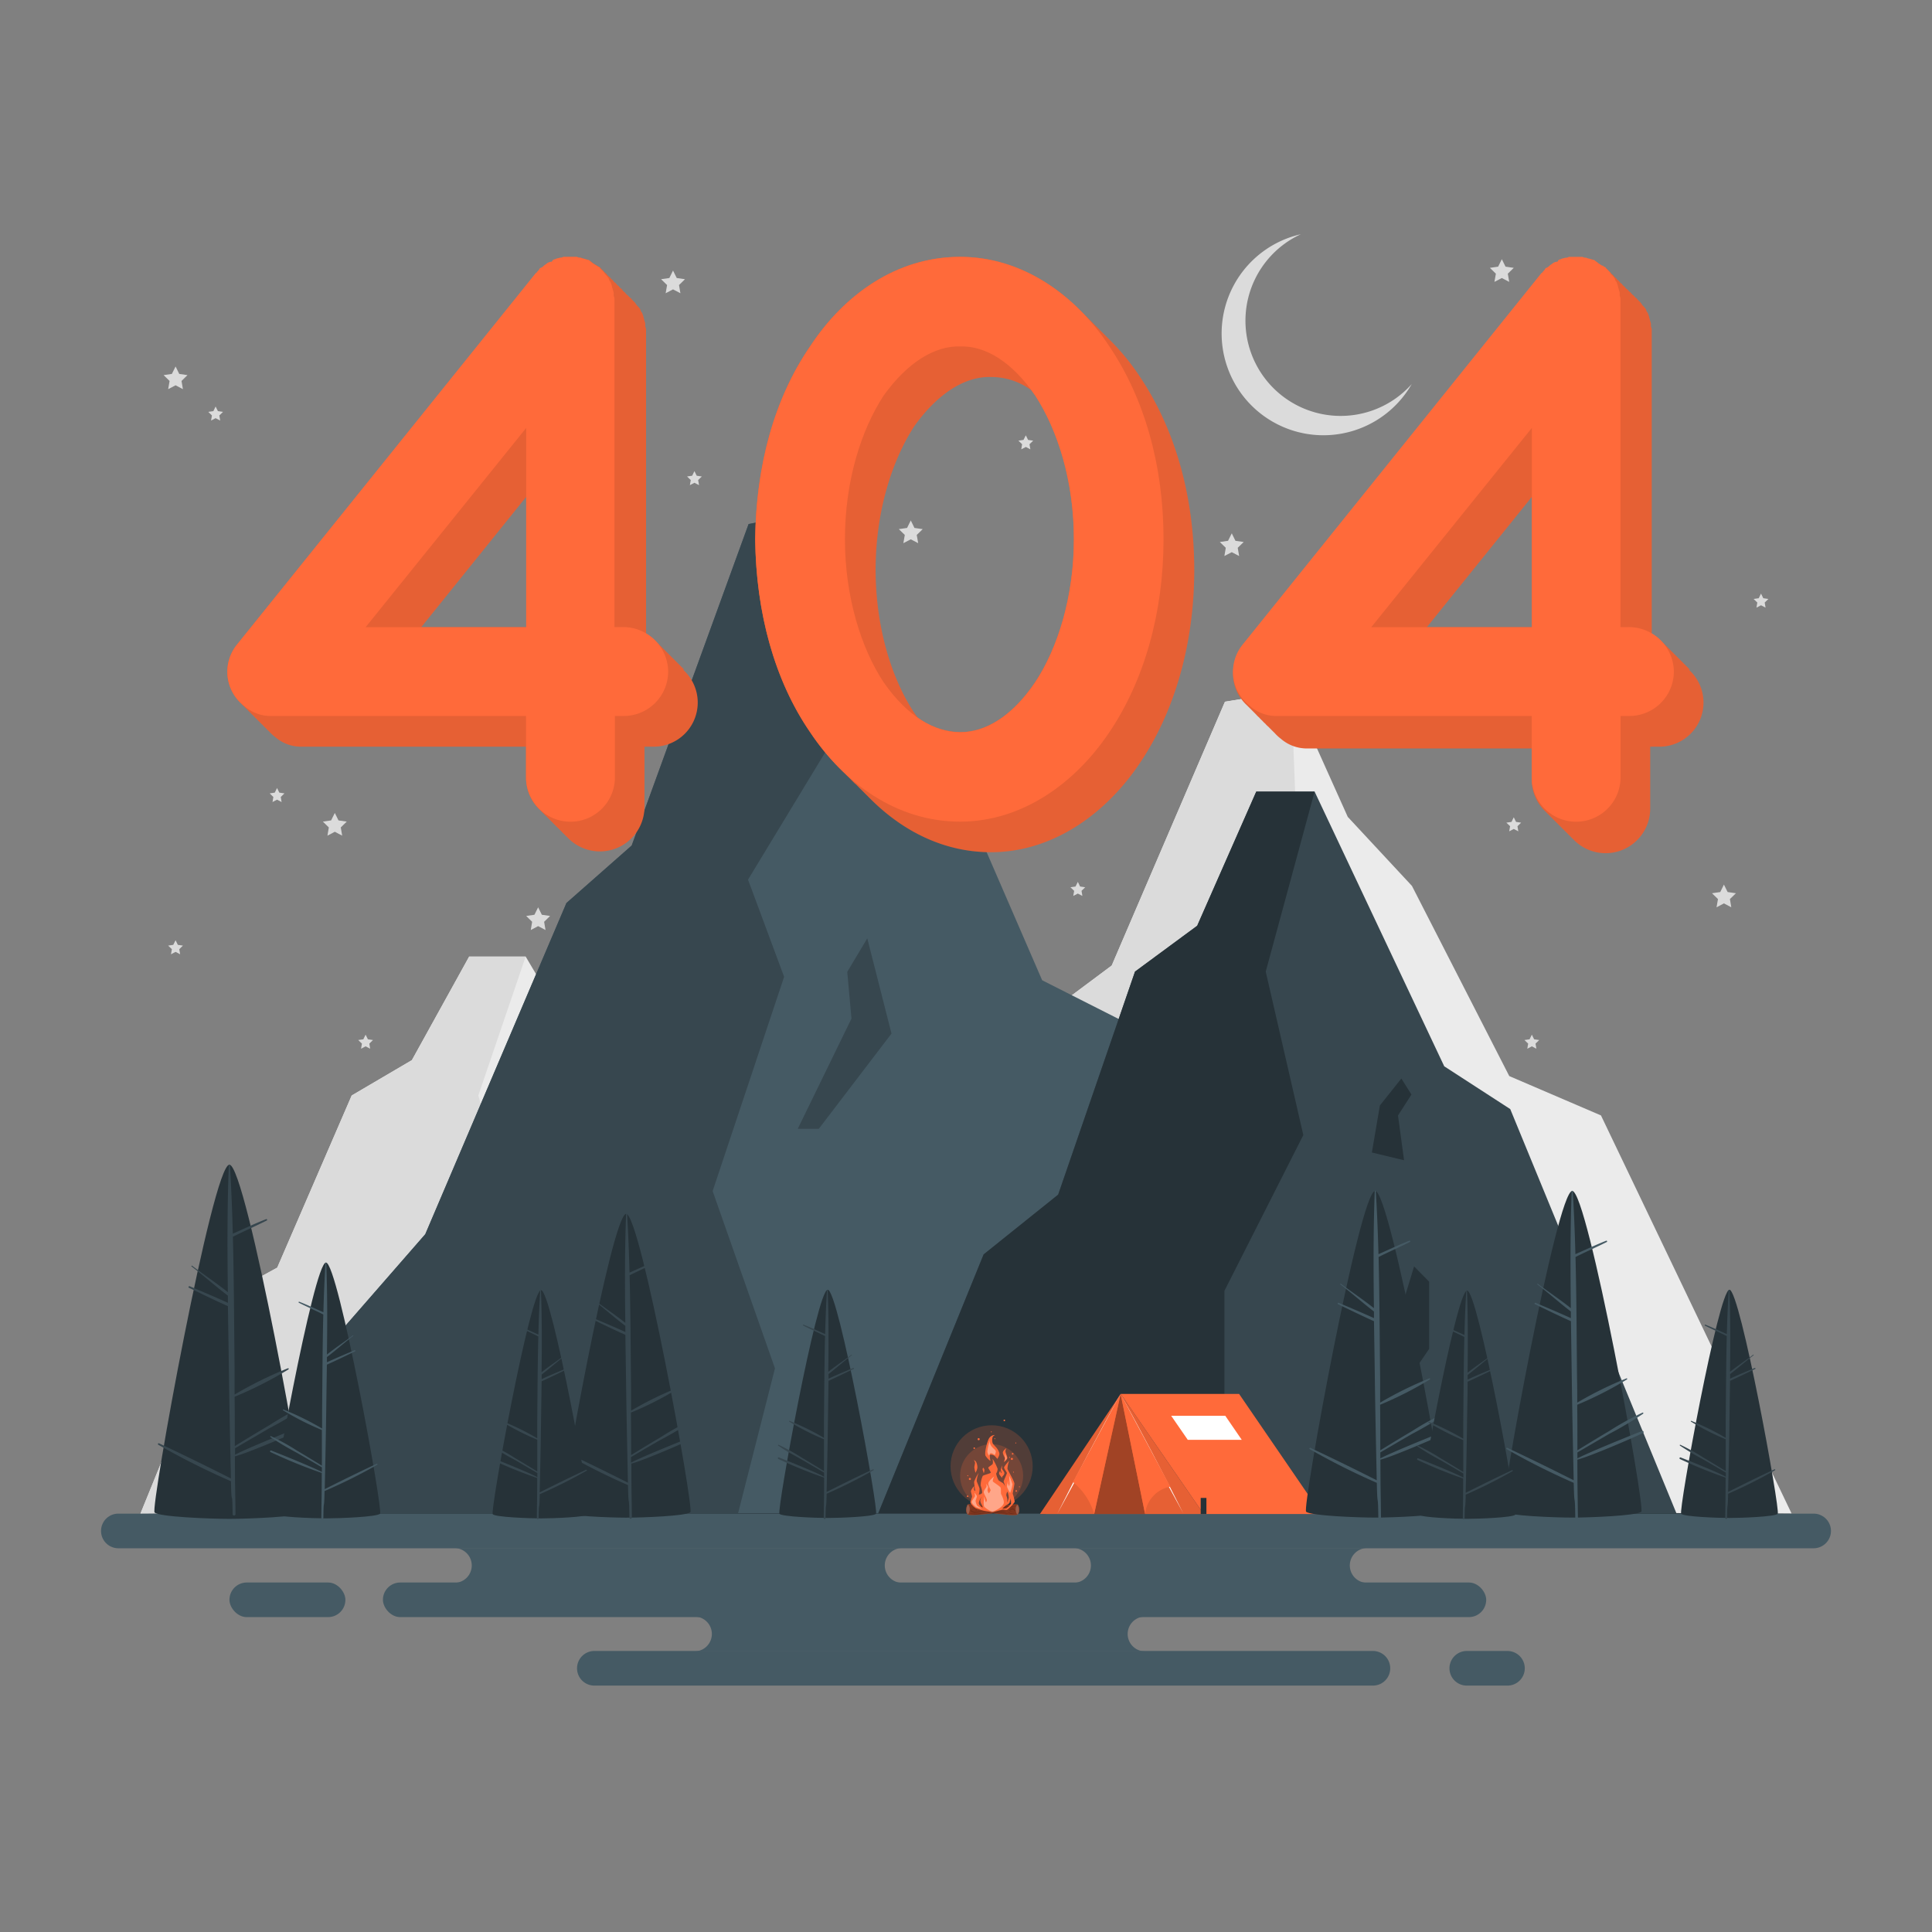 <svg xmlns="http://www.w3.org/2000/svg" viewBox="0 0 500 500">
    <rect x="0" y="0" width="500" height="500" fill="#808080" stroke="none"/>
    <g id="freepik--background-complete--inject-18">
        <polygon
            points="215.07 391.74 36.34 391.74 59.51 334.77 71.75 328.06 91.02 283.51 106.6 274.36 121.42 247.56 136.04 247.56 168.54 302.43 185.08 310.97 215.07 391.74"
            style="fill:#ebebeb"></polygon>
        <polygon
            points="36.34 391.74 113.43 391.74 113.43 347.28 133.21 316.16 123.79 283.51 136.04 247.56 121.42 247.56 106.6 274.36 91.02 283.51 71.75 328.06 59.51 334.77 36.34 391.74"
            style="fill:#dbdbdb"></polygon>
        <polygon
            points="136.04 391.74 143.51 368.33 155.59 356.43 160.99 342.4 164.75 345.45 164.75 358.87 155.59 369.55 155.59 391.82 136.04 391.74"
            style="fill:#dbdbdb"></polygon>
        <polygon points="150.4 319.65 152.4 310.26 157.79 304.87 160.31 308.07 156.95 312.26 158.46 321.19 150.4 319.65"
            style="fill:#dbdbdb"></polygon>
        <polygon
            points="202.21 391.69 463.66 391.69 414.33 288.67 390.6 278.49 365.41 229.27 348.8 211.41 334.16 178.82 317.02 181.6 287.71 249.88 271.34 262.09 244.76 332.42 218.58 357.85 202.21 391.69"
            style="fill:#ebebeb"></polygon>
        <polygon
            points="334.16 178.82 336.17 230.16 316.87 257.13 325.92 277.76 308 323.26 323.62 360.9 314.37 391.69 202.21 391.69 218.58 357.85 244.76 332.42 271.34 262.09 287.71 249.88 317.02 181.6 334.16 178.82"
            style="fill:#dbdbdb"></polygon>
        <polygon
            points="329.34 310.03 342.8 286.63 341.74 276.71 346.76 269.59 352.83 289.81 334.62 310.03 329.34 310.03"
            style="fill:#dbdbdb"></polygon>
        <polygon
            points="318.78 138.02 319.73 139.96 321.87 140.27 320.32 141.77 320.69 143.9 318.78 142.9 316.87 143.9 317.23 141.77 315.69 140.27 317.82 139.96 318.78 138.02"
            style="fill:#dbdbdb"></polygon>
        <polygon
            points="139.27 234.81 140.23 236.74 142.36 237.05 140.82 238.56 141.18 240.69 139.27 239.68 137.36 240.69 137.72 238.56 136.18 237.05 138.31 236.74 139.27 234.81"
            style="fill:#dbdbdb"></polygon>
        <polygon
            points="388.67 67.08 389.63 69.01 391.76 69.32 390.22 70.83 390.58 72.95 388.67 71.95 386.76 72.95 387.13 70.83 385.58 69.32 387.72 69.01 388.67 67.08"
            style="fill:#dbdbdb"></polygon>
        <polygon
            points="174.18 70.02 175.14 71.95 177.27 72.26 175.73 73.77 176.09 75.89 174.18 74.89 172.27 75.89 172.64 73.77 171.09 72.26 173.23 71.95 174.18 70.02"
            style="fill:#dbdbdb"></polygon>
        <polygon
            points="446.15 228.93 447.11 230.86 449.25 231.17 447.7 232.68 448.06 234.81 446.15 233.8 444.24 234.81 444.61 232.68 443.06 231.17 445.2 230.86 446.15 228.93"
            style="fill:#dbdbdb"></polygon>
        <polygon
            points="235.71 134.69 236.66 136.63 238.8 136.94 237.25 138.44 237.62 140.57 235.71 139.57 233.79 140.57 234.16 138.44 232.61 136.94 234.75 136.63 235.71 134.69"
            style="fill:#dbdbdb"></polygon>
        <polygon
            points="45.44 94.84 46.39 96.77 48.52 97.08 46.98 98.59 47.34 100.72 45.44 99.71 43.52 100.72 43.89 98.59 42.34 97.08 44.48 96.77 45.44 94.84"
            style="fill:#dbdbdb"></polygon>
        <polygon
            points="86.65 210.39 87.6 212.32 89.74 212.63 88.19 214.14 88.56 216.27 86.65 215.26 84.74 216.27 85.1 214.14 83.56 212.63 85.69 212.32 86.65 210.39"
            style="fill:#dbdbdb"></polygon>
        <polygon
            points="45.44 243.33 46.02 244.53 47.34 244.72 46.39 245.65 46.62 246.97 45.44 246.34 44.25 246.97 44.48 245.65 43.52 244.72 44.84 244.53 45.44 243.33"
            style="fill:#dbdbdb"></polygon>
        <polygon
            points="179.72 121.92 180.31 123.12 181.63 123.31 180.68 124.24 180.91 125.56 179.72 124.94 178.54 125.56 178.77 124.24 177.81 123.31 179.13 123.12 179.72 121.92"
            style="fill:#dbdbdb"></polygon>
        <polygon
            points="278.94 228.23 279.53 229.43 280.85 229.62 279.9 230.55 280.12 231.87 278.94 231.25 277.76 231.87 277.99 230.55 277.03 229.62 278.35 229.43 278.94 228.23"
            style="fill:#dbdbdb"></polygon>
        <polygon
            points="55.8 105.2 56.4 106.4 57.72 106.59 56.76 107.52 56.99 108.84 55.8 108.22 54.62 108.84 54.85 107.52 53.9 106.59 55.22 106.4 55.8 105.2"
            style="fill:#dbdbdb"></polygon>
        <polygon
            points="391.76 211.51 392.35 212.71 393.67 212.9 392.72 213.83 392.94 215.15 391.76 214.53 390.58 215.15 390.81 213.83 389.85 212.9 391.17 212.71 391.76 211.51"
            style="fill:#dbdbdb"></polygon>
        <polygon
            points="94.62 267.77 95.21 268.97 96.53 269.16 95.58 270.09 95.8 271.41 94.62 270.79 93.44 271.41 93.67 270.09 92.71 269.16 94.03 268.97 94.62 267.77"
            style="fill:#dbdbdb"></polygon>
        <polygon
            points="71.7 203.94 72.29 205.13 73.61 205.33 72.66 206.26 72.88 207.57 71.7 206.95 70.52 207.57 70.75 206.26 69.79 205.33 71.11 205.13 71.7 203.94"
            style="fill:#dbdbdb"></polygon>
        <polygon
            points="265.48 112.66 266.07 113.85 267.39 114.04 266.43 114.97 266.66 116.29 265.48 115.67 264.3 116.29 264.52 114.97 263.56 114.04 264.88 113.85 265.48 112.66"
            style="fill:#dbdbdb"></polygon>
        <polygon
            points="396.44 267.77 397.03 268.97 398.35 269.16 397.39 270.09 397.62 271.41 396.44 270.79 395.26 271.41 395.49 270.09 394.53 269.16 395.85 268.97 396.44 267.77"
            style="fill:#dbdbdb"></polygon>
        <polygon
            points="455.75 153.62 456.34 154.82 457.66 155.01 456.7 155.94 456.93 157.26 455.75 156.64 454.57 157.26 454.79 155.94 453.84 155.01 455.16 154.82 455.75 153.62"
            style="fill:#dbdbdb"></polygon>
        <polygon
            points="403.62 151.81 404.21 153 405.53 153.19 404.57 154.13 404.8 155.44 403.62 154.82 402.44 155.44 402.66 154.13 401.71 153.19 403.03 153 403.62 151.81"
            style="fill:#dbdbdb"></polygon>
        <path d="M365.35,99.4a26.34,26.34,0,1,1-28.7-38.78,24.64,24.64,0,1,0,28.7,38.78Z" style="fill:#dbdbdb"></path>
    </g>
    <g id="freepik--Floor--inject-18">
        <polygon
            points="36.15 391.73 89.61 391.48 143.07 391.4 250 391.23 356.93 391.39 410.39 391.48 463.85 391.73 410.39 391.97 356.93 392.06 250 392.23 143.07 392.06 89.61 391.97 36.15 391.73"
            style="fill:#263238"></polygon>
        <path
            d="M469.37,400.69H30.63a4.48,4.48,0,0,1-4.48-4.48h0a4.47,4.47,0,0,1,4.48-4.48H469.37a4.48,4.48,0,0,1,4.48,4.48h0A4.49,4.49,0,0,1,469.37,400.69Z"
            style="fill:#455a64"></path>
        <rect x="99.1" y="409.55" width="285.53" height="8.96" rx="4.48" style="fill:#455a64"></rect>
        <path
            d="M355.31,436.23H153.82a4.47,4.47,0,0,1-4.48-4.48h0a4.48,4.48,0,0,1,4.48-4.48H355.31a4.48,4.48,0,0,1,4.48,4.48h0A4.47,4.47,0,0,1,355.31,436.23Z"
            style="fill:#455a64"></path>
        <rect x="59.38" y="409.55" width="30.01" height="8.96" rx="4.48" style="fill:#455a64"></rect>
        <path
            d="M390.13,436.23H379.6a4.48,4.48,0,0,1-4.48-4.48h0a4.49,4.49,0,0,1,4.48-4.48h10.53a4.49,4.49,0,0,1,4.48,4.48h0A4.48,4.48,0,0,1,390.13,436.23Z"
            style="fill:#455a64"></path>
        <path d="M233.48,409.64H117.59a4.48,4.48,0,1,0,0-9H233.48a4.48,4.48,0,0,0,0,9Z" style="fill:#455a64"></path>
        <path d="M353.83,409.64h-76a4.48,4.48,0,1,0,0-9h76a4.48,4.48,0,0,0,0,9Z" style="fill:#455a64"></path>
        <path d="M296.34,427.37H179.73a4.48,4.48,0,0,0,0-9H296.34a4.48,4.48,0,1,0,0,9Z" style="fill:#455a64"></path>
    </g>
    <g id="freepik--Mountains--inject-18">
        <polygon
            points="66.13 391.65 345.14 391.65 294.21 266.09 269.71 253.69 243.71 193.71 226.55 171.94 211.44 132.22 193.74 135.61 163.48 218.82 146.59 233.7 110.06 319.41 83.03 350.4 66.13 391.65"
            style="fill:#455a64"></polygon>
        <polygon
            points="211.44 132.22 213.51 194.79 193.59 227.65 202.93 252.8 184.43 308.25 200.56 354.13 191.01 391.65 66.13 391.65 83.03 350.4 110.06 319.41 146.59 233.7 163.48 218.82 193.74 135.61 211.44 132.22"
            style="fill:#37474f"></polygon>
        <polygon
            points="206.46 292.13 220.36 263.61 219.27 251.52 224.45 242.84 230.72 267.49 211.91 292.13 206.46 292.13"
            style="fill:#37474f"></polygon>
        <polygon
            points="433.87 391.67 227.28 391.67 254.56 324.64 273.85 309.17 293.74 251.45 309.83 239.59 325.12 204.87 340.22 204.87 373.77 275.96 390.85 287.03 433.87 391.67"
            style="fill:#37474f"></polygon>
        <polygon
            points="227.28 391.67 316.88 391.67 316.88 334.07 337.3 293.75 327.57 251.45 340.22 204.87 325.12 204.87 309.83 239.59 293.74 251.45 273.85 309.17 254.56 324.64 227.28 391.67"
            style="fill:#263238"></polygon>
        <polygon
            points="340.22 391.67 347.93 361.35 360.41 345.93 365.97 327.75 369.86 331.7 369.86 349.09 360.41 362.93 360.41 391.78 340.22 391.67"
            style="fill:#263238"></polygon>
        <polygon
            points="355.04 298.27 357.11 286.1 362.67 279.12 365.28 283.27 361.8 288.69 363.37 300.27 355.04 298.27"
            style="fill:#263238"></polygon>
    </g>
    <g id="freepik--Tent--inject-18">
        <rect x="340.75" y="387.66" width="1.48" height="4.17" style="fill:#263238"></rect>
        <rect x="269.14" y="387.66" width="1.48" height="4.17" style="fill:#263238"></rect>
        <polygon points="269.14 391.82 290.04 360.75 311.49 391.82 269.14 391.82" style="fill:#ff6a3a"></polygon>
        <polygon points="269.14 391.82 290.04 360.75 311.49 391.82 269.14 391.82" style="opacity:0.1"></polygon>
        <polygon points="290.04 360.75 320.68 360.75 341.97 391.82 311.49 391.82 290.04 360.75" style="fill:#ff6a3a">
        </polygon>
        <polygon points="303.1 366.4 317.1 366.4 321.36 372.62 307.39 372.62 303.1 366.4" style="fill:#fff"></polygon>
        <polygon points="283.17 391.82 296.35 391.82 290.04 360.75 283.17 391.82" style="opacity:0.3">
        </polygon>
        <rect x="310.74" y="387.66" width="1.48" height="4.17" style="fill:#263238"></rect>
        <path d="M290,360.75c-5.06,10.09-10.93,21.19-16.41,31.07,5.07-10.1,10.92-21.2,16.41-31.07Z" style="fill:#fff">
        </path>
        <path d="M290,360.75c5.43,9.82,11.22,20.86,16.24,30.9-5.43-9.83-11.23-20.86-16.24-30.9Z" style="fill:#fff">
        </path>
        <path d="M283.17,391.82a16.72,16.72,0,0,0-5.5-8.28L290,360.75Z" style="fill:#ff6a3a"></path>
        <path d="M296.35,391.82,290,360.75l12.88,24A8,8,0,0,0,296.35,391.82Z" style="fill:#ff6a3a"></path>
    </g>
    <g id="freepik--Trees--inject-18">
        <path
            d="M78.68,391.42c-1.14,1.15-14.5,1.66-19.36,1.66S41.1,392.57,40,391.42s15-90,19.37-90S79.83,390.27,78.68,391.42Z"
            style="fill:#263238"></path>
        <path
            d="M79,368.79c-3.3,1.26-15.53,6.24-18.17,7.69,0-.56,0-1.11,0-1.67,2.95-1.74,5.92-3.45,8.87-5.18A101.68,101.68,0,0,0,79.19,364c.14-.11.06-.4-.14-.32a78.58,78.58,0,0,0-9.33,5.16c-3,1.76-6,3.58-8.95,5.41q0-6.39-.05-12.77a101.93,101.93,0,0,0,13.94-7.08c.15-.09,0-.37-.13-.3a101.8,101.8,0,0,0-13.82,6.81c0-2.21,0-4.43,0-6.64-.13-11.4-.15-22.8-.44-34.2,2.9-1.46,5.89-2.75,8.79-4.22.19-.1,0-.43-.15-.35-2.94,1.14-5.77,2.51-8.66,3.77-.16-5.88-.38-11.75-.74-17.63a.15.15,0,0,0-.3,0c-.41,10.92-.38,21.85-.24,32.78-3-2.4-6.21-4.52-9.26-6.85-.12-.09-.24.11-.12.2,3.2,2.43,6.19,5.13,9.39,7.55l0,1.85c-3.26-1.49-6.57-2.87-9.86-4.28-.26-.11-.49.26-.22.38,3.35,1.61,6.69,3.25,10.09,4.77.07,5.41.17,10.82.24,16.23.12,9.45.33,18.9.53,28.35q-9.22-4.66-18.58-9.08c-.24-.11-.45.22-.21.36a194.18,194.18,0,0,0,18.8,9.44c.17,7.85.33.71.43,8.56a.38.38,0,0,0,.75,0c-.11-10-.13-5-.16-15,3.24-.8,15.49-6.05,18.4-7.49C79.48,369.19,79.27,368.67,79,368.79Z"
            style="fill:#37474f"></path>
        <path
            d="M178.67,391.35c-1,1-12.45,1.42-16.62,1.42s-15.64-.44-16.62-1.42,12.9-77.2,16.62-77.2S179.65,390.36,178.67,391.35Z"
            style="fill:#263238"></path>
        <path
            d="M178.9,371.93c-2.83,1.08-13.33,5.35-15.59,6.6,0-.48,0-1,0-1.44,2.53-1.49,5.07-3,7.61-4.44a87.44,87.44,0,0,0,8.19-4.87c.13-.09.06-.34-.11-.27a67.38,67.38,0,0,0-8,4.43c-2.58,1.51-5.13,3.07-7.67,4.64,0-3.65,0-7.31-.05-11a86.67,86.67,0,0,0,12-6.08c.13-.07,0-.32-.11-.25a88,88,0,0,0-11.85,5.84c0-1.9,0-3.8,0-5.7-.11-9.78-.13-19.57-.38-29.35,2.49-1.25,5.06-2.36,7.54-3.62.17-.08,0-.37-.12-.3-2.53,1-5,2.15-7.44,3.24-.13-5-.32-10.09-.63-15.13a.13.13,0,0,0-.26,0c-.35,9.37-.32,18.75-.2,28.12-2.58-2.05-5.33-3.87-7.95-5.87-.1-.08-.2.1-.1.17,2.74,2.09,5.31,4.4,8.06,6.48,0,.53,0,1.06,0,1.59-2.8-1.28-5.63-2.47-8.46-3.68-.22-.09-.42.23-.19.33,2.88,1.39,5.74,2.79,8.66,4.09.06,4.65.14,9.29.2,13.93.11,8.11.29,16.22.46,24.33q-7.92-4-15.94-7.79c-.21-.09-.39.19-.18.31a164.19,164.19,0,0,0,16.13,8.1c.15,6.74.29,1.65.37,8.39a.32.32,0,0,0,.64,0c-.1-8.59-.11-5.36-.13-13.95,2.78-.69,13.29-5.19,15.79-6.43C179.35,372.27,179.17,371.82,178.9,371.93Z"
            style="fill:#37474f"></path>
        <path d="M70.36,391.75c.83.83,10.48,1.2,14,1.2s13.17-.37,14-1.2-10.86-65-14-65S69.53,390.92,70.36,391.75Z"
            style="fill:#263238"></path>
        <path
            d="M70.16,375.39c2.39.91,11.23,4.51,13.14,5.56v-1.2c-2.13-1.26-4.27-2.5-6.41-3.74a78.32,78.32,0,0,1-6.9-4.1c-.1-.08,0-.3.1-.24a58.38,58.38,0,0,1,6.75,3.73c2.17,1.28,4.32,2.59,6.46,3.91,0-3.07,0-6.15,0-9.22A75,75,0,0,1,73.27,365c-.11-.07,0-.27.09-.22a74,74,0,0,1,10,4.92c0-1.6,0-3.2,0-4.8.09-8.23.1-16.48.31-24.71-2.09-1.06-4.25-2-6.34-3.05-.14-.07,0-.31.1-.26,2.13.83,4.17,1.82,6.26,2.73q.17-6.37.53-12.74a.11.11,0,0,1,.22,0c.3,7.89.27,15.79.17,23.69,2.17-1.74,4.49-3.27,6.7-4.95.08-.07.17.08.08.14-2.31,1.76-4.47,3.71-6.78,5.46,0,.45,0,.89,0,1.34,2.35-1.08,4.74-2.08,7.12-3.1.19-.08.35.19.16.28-2.42,1.16-4.84,2.35-7.29,3.44-.06,3.91-.12,7.83-.17,11.73-.09,6.83-.24,13.66-.39,20.49,4.44-2.25,8.93-4.44,13.43-6.56.17-.08.32.16.15.26A138,138,0,0,1,84,385.88c-.12,5.68-.24,1.26-.31,6.94a.27.27,0,0,1-.53,0c.07-7.24.09-4.39.11-11.62A132.17,132.17,0,0,1,70,375.79C69.78,375.68,69.93,375.31,70.16,375.39Z"
            style="fill:#455a64"></path>
        <path
            d="M424.77,391.22c-1.06,1.06-13.39,1.53-17.87,1.53s-16.82-.47-17.88-1.53,13.88-83,17.88-83S425.83,390.16,424.77,391.22Z"
            style="fill:#263238"></path>
        <path
            d="M425,370.33c-3,1.16-14.33,5.76-16.77,7.1,0-.51,0-1,0-1.54l8.19-4.78a95,95,0,0,0,8.81-5.23c.13-.1.06-.37-.13-.3a75.36,75.36,0,0,0-8.62,4.76c-2.77,1.63-5.51,3.31-8.25,5,0-3.93,0-7.86-.05-11.79A93.52,93.52,0,0,0,421.05,357c.14-.09.05-.35-.11-.28A94.22,94.22,0,0,0,408.19,363c0-2,0-4.08-.05-6.12-.11-10.52-.13-21-.4-31.57,2.68-1.35,5.44-2.54,8.11-3.89.17-.09,0-.4-.14-.33-2.71,1.06-5.32,2.32-8,3.49-.14-5.43-.35-10.85-.68-16.27a.14.14,0,0,0-.28,0c-.38,10.08-.34,20.16-.22,30.24-2.77-2.21-5.73-4.17-8.55-6.31-.11-.09-.21.1-.1.18,2.94,2.25,5.7,4.73,8.66,7,0,.57,0,1.14,0,1.71-3-1.37-6.05-2.65-9.09-3.95-.24-.11-.45.23-.21.35,3.1,1.48,6.18,3,9.32,4.4q.11,7.49.22,15c.11,8.72.3,17.44.49,26.16q-8.52-4.31-17.15-8.38c-.22-.1-.41.21-.19.33a180.28,180.28,0,0,0,17.35,8.72c.16,7.24.31,1.77.4,9a.34.34,0,0,0,.68,0c-.1-9.24-.11-5.77-.14-15,3-.74,14.3-5.58,17-6.9C425.51,370.7,425.31,370.22,425,370.33Z"
            style="fill:#455a64"></path>
        <path
            d="M373.77,391.22c-1.06,1.06-13.39,1.53-17.88,1.53s-16.81-.47-17.87-1.53,13.87-83,17.87-83S374.82,390.16,373.77,391.22Z"
            style="fill:#263238"></path>
        <path
            d="M374,370.33c-3,1.16-14.33,5.76-16.77,7.1v-1.54q4.08-2.4,8.18-4.78a95,95,0,0,0,8.81-5.23c.13-.1.06-.37-.12-.3a74.52,74.52,0,0,0-8.62,4.76c-2.78,1.63-5.52,3.31-8.26,5,0-3.93,0-7.86-.05-11.79A94.21,94.21,0,0,0,370.05,357c.14-.09,0-.35-.12-.28A94.8,94.8,0,0,0,357.18,363q0-3.06,0-6.12c-.12-10.52-.14-21-.4-31.57,2.67-1.35,5.43-2.54,8.1-3.89.18-.09.06-.4-.13-.33-2.72,1.06-5.33,2.32-8,3.49-.15-5.43-.36-10.85-.69-16.27a.14.14,0,0,0-.28,0c-.37,10.08-.34,20.16-.21,30.24-2.78-2.21-5.73-4.17-8.55-6.31-.11-.09-.22.1-.11.18,2.95,2.25,5.71,4.73,8.67,7,0,.57,0,1.14,0,1.71-3-1.37-6.06-2.65-9.1-3.95-.23-.11-.45.23-.2.35,3.09,1.48,6.18,3,9.31,4.4.07,5,.16,10,.22,15,.11,8.72.31,17.44.49,26.16q-8.51-4.31-17.15-8.38c-.22-.1-.41.21-.19.33a180.45,180.45,0,0,0,17.36,8.72c.15,7.24.3,1.77.39,9a.35.35,0,0,0,.69,0c-.1-9.24-.12-5.77-.15-15,3-.74,14.3-5.58,17-6.9C374.5,370.7,374.31,370.22,374,370.33Z"
            style="fill:#455a64"></path>
        <path d="M367.19,392c.74.74,9.36,1.07,12.49,1.07s11.76-.33,12.5-1.07-9.7-58-12.5-58S366.45,391.27,367.19,392Z"
            style="fill:#263238"></path>
        <path
            d="M367,377.41c2.13.81,10,4,11.72,5v-1.08c-1.9-1.12-3.81-2.22-5.72-3.33a69.18,69.18,0,0,1-6.15-3.66c-.1-.07,0-.26.08-.21a52.08,52.08,0,0,1,6,3.33c1.94,1.14,3.85,2.31,5.77,3.49,0-2.75,0-5.49,0-8.24a65.44,65.44,0,0,1-9-4.57c-.1-.05,0-.24.08-.19a66.33,66.33,0,0,1,8.91,4.39l0-4.28c.08-7.35.1-14.71.28-22.06-1.87-.94-3.79-1.77-5.66-2.72-.12-.06,0-.28.09-.23,1.9.74,3.73,1.62,5.59,2.44.1-3.79.24-7.58.48-11.37a.1.1,0,0,1,.19,0c.26,7,.24,14.09.15,21.14,1.94-1.55,4-2.92,6-4.42.07-.06.15.07.07.13-2.06,1.57-4,3.31-6.05,4.87,0,.4,0,.8,0,1.19,2.1-1,4.23-1.85,6.36-2.76.16-.07.31.17.14.25-2.16,1-4.32,2.09-6.51,3.07,0,3.49-.11,7-.15,10.47-.08,6.1-.21,12.19-.35,18.28,4-2,8-4,12-5.85.15-.07.29.15.13.23a122.54,122.54,0,0,1-12.12,6.09c-.11,5.07-.22,1-.28,6.08a.24.24,0,0,1-.48,0c.07-6.46.08-3.8.1-10.26a119.37,119.37,0,0,1-11.87-4.83C366.68,377.67,366.81,377.33,367,377.41Z"
            style="fill:#37474f"></path>
        <path
            d="M127.52,391.89c.74.74,9.36,1.07,12.5,1.07s11.75-.33,12.49-1.07-9.7-58-12.49-58S126.78,391.15,127.52,391.89Z"
            style="fill:#263238"></path>
        <path
            d="M127.35,377.3c2.13.81,10,4,11.72,5,0-.36,0-.72,0-1.08l-5.72-3.34a65.71,65.71,0,0,1-6.16-3.66c-.09-.07,0-.26.09-.2a50.42,50.42,0,0,1,6,3.32c1.94,1.14,3.86,2.31,5.77,3.49,0-2.74,0-5.49,0-8.23a66.58,66.58,0,0,1-9-4.57c-.1-.06,0-.24.08-.19a66.33,66.33,0,0,1,8.91,4.39c0-1.43,0-2.86,0-4.28.07-7.35.09-14.71.28-22.06-1.87-1-3.8-1.78-5.67-2.73-.12-.06,0-.27.09-.22,1.9.74,3.73,1.62,5.59,2.44.1-3.8.25-7.59.48-11.37a.1.1,0,1,1,.19,0c.27,7,.24,14.08.16,21.13,1.93-1.55,4-2.91,6-4.41.08-.06.15.07.07.12-2.06,1.57-4,3.31-6.05,4.88,0,.39,0,.79,0,1.19,2.1-1,4.23-1.85,6.36-2.76.16-.08.31.16.14.24-2.16,1-4.32,2.1-6.51,3.08l-.15,10.47c-.08,6.09-.21,12.18-.34,18.28q5.94-3,12-5.85c.15-.08.29.14.14.23a128.42,128.42,0,0,1-12.13,6.09c-.11,5.06-.22,1.12-.28,6.19a.24.24,0,0,1-.48,0c.07-6.46.08-3.92.1-10.38a119.31,119.31,0,0,1-11.87-4.82C127,377.55,127.15,377.22,127.35,377.3Z"
            style="fill:#37474f"></path>
        <path d="M201.72,391.78c.74.74,9.36,1.07,12.49,1.07s11.76-.33,12.5-1.07-9.7-58-12.5-58S201,391,201.72,391.78Z"
            style="fill:#263238"></path>
        <path
            d="M201.55,377.18c2.13.81,10,4,11.72,5v-1.08c-1.9-1.12-3.81-2.22-5.72-3.33s-4.24-2.26-6.15-3.66c-.1-.07,0-.26.08-.21a52.08,52.08,0,0,1,6,3.33c1.94,1.14,3.85,2.31,5.77,3.49,0-2.75,0-5.49,0-8.24a65.44,65.44,0,0,1-9-4.57c-.1-.06,0-.24.08-.19a66.33,66.33,0,0,1,8.91,4.39l0-4.28c.08-7.35.1-14.71.28-22.06-1.87-.94-3.79-1.77-5.66-2.72-.12-.06,0-.28.09-.23,1.9.74,3.73,1.62,5.59,2.44.1-3.79.25-7.58.48-11.37a.1.1,0,0,1,.19,0c.26,7,.24,14.09.15,21.14,1.94-1.55,4-2.92,6-4.42.08-.06.15.07.07.13-2.06,1.57-4,3.31-6,4.87,0,.4,0,.8,0,1.19,2.1-1,4.23-1.85,6.36-2.76.16-.07.31.17.14.25-2.16,1-4.32,2.09-6.51,3.07-.05,3.49-.11,7-.15,10.47-.08,6.1-.21,12.19-.34,18.28,4-2,8-4,12-5.85.15-.07.29.14.13.23a124.76,124.76,0,0,1-12.12,6.09c-.11,5.07-.22,1.24-.28,6.31a.24.24,0,0,1-.48,0c.07-6.46.08-4,.1-10.49a119.37,119.37,0,0,1-11.87-4.83C201.21,377.44,201.34,377.1,201.55,377.18Z"
            style="fill:#37474f"></path>
        <path
            d="M435.09,391.78c.74.74,9.36,1.07,12.49,1.07s11.75-.33,12.49-1.07-9.7-58-12.49-58S434.35,391,435.09,391.78Z"
            style="fill:#263238"></path>
        <path
            d="M434.92,377.18c2.12.81,10,4,11.72,5v-1.08c-1.9-1.12-3.81-2.22-5.72-3.33a70.34,70.34,0,0,1-6.16-3.66c-.09-.07,0-.26.09-.21a51.14,51.14,0,0,1,6,3.33c1.94,1.14,3.86,2.31,5.77,3.49,0-2.75,0-5.49,0-8.24a64.32,64.32,0,0,1-9-4.57c-.1-.06,0-.24.08-.19a66.33,66.33,0,0,1,8.91,4.39c0-1.42,0-2.85,0-4.28.08-7.35.09-14.71.28-22.06-1.87-.94-3.8-1.77-5.67-2.72-.12-.06,0-.28.1-.23,1.9.74,3.72,1.62,5.58,2.44.11-3.79.25-7.58.48-11.37a.1.1,0,0,1,.2,0c.26,7,.24,14.09.15,21.14,1.94-1.55,4-2.92,6-4.42.08-.06.15.07.08.13-2.06,1.57-4,3.31-6.06,4.87,0,.4,0,.8,0,1.19,2.1-1,4.23-1.85,6.35-2.76.17-.07.32.17.15.25-2.17,1-4.32,2.09-6.51,3.07-.05,3.49-.11,7-.16,10.47-.07,6.1-.21,12.19-.34,18.28,4-2,8-4,12-5.85a.13.13,0,0,1,.13.23,124.92,124.92,0,0,1-12.13,6.09c-.11,5.07-.21,1.24-.28,6.31,0,.3-.48.3-.47,0,.07-6.46.08-4,.1-10.49a117.44,117.44,0,0,1-11.87-4.83C434.57,377.44,434.71,377.1,434.92,377.18Z"
            style="fill:#37474f"></path>
    </g>
    <g id="freepik--Number--inject-18">
        <path
            d="M177.06,173.3s0,0,0,0a9.81,9.81,0,0,0-.79-.79h0a9.57,9.57,0,0,0-.78-.78s0,0,0,0a8.41,8.41,0,0,0-.79-.79h0a8.41,8.41,0,0,0-.79-.79s0,0,0,0a9.57,9.57,0,0,0-.78-.78h0a9.81,9.81,0,0,0-.79-.79s0,0,0,0a9.57,9.57,0,0,0-.78-.78h0a9.81,9.81,0,0,0-.79-.79s0,0,0,0a9.57,9.57,0,0,0-.78-.78h0a11.41,11.41,0,0,0-2.79-2.24V85.29c0-.41-.21-.62-.21-1a2.24,2.24,0,0,0-.21-1.25c0-.21-.2-.63-.2-.84a8.57,8.57,0,0,0-.42-1.25,1.52,1.52,0,0,1-.42-.84,5.17,5.17,0,0,0-.84-1c-.21-.21-.41-.62-.62-.84l-.84-.83c0-.13-.16-.26-.34-.34l-.41-.42-.05,0c0-.13-.16-.25-.34-.34l-.41-.41,0,0c0-.13-.16-.26-.34-.34L161,75,161,75c0-.13-.16-.26-.34-.34l-.41-.41,0,0c0-.12-.16-.25-.34-.34l-.42-.41,0,0c0-.13-.16-.26-.34-.34l-.41-.42,0,0c0-.12-.16-.25-.34-.34l-.42-.41,0,0c0-.13-.16-.26-.34-.34L157,71,157,71c0-.13-.16-.25-.34-.34l-.41-.41,0,0c0-.13-.16-.26-.34-.34l-.46-.46c0-.2-.41-.41-.62-.41a.2.2,0,0,0-.2-.22c-.43-.2-.64-.41-1.06-.62-.21-.21-.62-.42-1-.84-.22,0-.63-.2-.84-.2-.42-.21-1-.21-1.25-.43a2,2,0,0,1-1.06-.2h-3.54a1.3,1.3,0,0,1-.84.2c-.62.22-1,.22-1.25.43-.41,0-.62.2-.84.62a2.27,2.27,0,0,0-1.25.42c-.2.21-.62.42-.84.62a2,2,0,0,1-1,.63,2.72,2.72,0,0,1-.62.84c-.21.21-.21.41-.42.41L61.43,166.71a11.16,11.16,0,0,0,1,15.36,6.63,6.63,0,0,0,.79.8,7.46,7.46,0,0,0,.8.79,7.46,7.46,0,0,0,.79.8,7.46,7.46,0,0,0,.8.79,6.64,6.64,0,0,0,.79.8,7.55,7.55,0,0,0,.8.8,6.64,6.64,0,0,0,.8.79,6.63,6.63,0,0,0,.79.8,7.46,7.46,0,0,0,.8.79,11.22,11.22,0,0,0,1.63,1.51,10.23,10.23,0,0,0,7.1,2.5h57.82v7.92a11.4,11.4,0,0,0,3.73,8.57l0,0c.24.27.49.52.76.77,0,0,0,0,0,0,.25.27.51.53.78.77l0,0c.24.27.5.52.76.77l0,0c.25.27.51.53.78.77l0,0c.24.27.5.52.76.77l0,0a9.43,9.43,0,0,0,.78.77l0,0c.24.26.5.52.76.76l0,0a9.45,9.45,0,0,0,.77.78l0,0c.25.26.5.52.77.76l0,0a11.54,11.54,0,0,0,20-7.8V193.24h2.09a11.42,11.42,0,0,0,7.87-19.94Zm-40.88-44.72v33.75H109Z"
            style="fill:#ff6a3a"></path>
        <path
            d="M177.06,173.3s0,0,0,0a9.81,9.81,0,0,0-.79-.79h0a9.57,9.57,0,0,0-.78-.78s0,0,0,0a8.41,8.41,0,0,0-.79-.79h0a8.41,8.41,0,0,0-.79-.79s0,0,0,0a9.57,9.57,0,0,0-.78-.78h0a9.81,9.81,0,0,0-.79-.79s0,0,0,0a9.57,9.57,0,0,0-.78-.78h0a9.81,9.81,0,0,0-.79-.79s0,0,0,0a9.57,9.57,0,0,0-.78-.78h0a11.41,11.41,0,0,0-2.79-2.24V85.29c0-.41-.21-.62-.21-1a2.24,2.24,0,0,0-.21-1.25c0-.21-.2-.63-.2-.84a8.57,8.57,0,0,0-.42-1.25,1.52,1.52,0,0,1-.42-.84,5.17,5.17,0,0,0-.84-1c-.21-.21-.41-.62-.62-.84l-.84-.83c0-.13-.16-.26-.34-.34l-.41-.42-.05,0c0-.13-.16-.25-.34-.34l-.41-.41,0,0c0-.13-.16-.26-.34-.34L161,75,161,75c0-.13-.16-.26-.34-.34l-.41-.41,0,0c0-.12-.16-.25-.34-.34l-.42-.41,0,0c0-.13-.16-.26-.34-.34l-.41-.42,0,0c0-.12-.16-.25-.34-.34l-.42-.41,0,0c0-.13-.16-.26-.34-.34L157,71,157,71c0-.13-.16-.25-.34-.34l-.41-.41,0,0c0-.13-.16-.26-.34-.34l-.46-.46c0-.2-.41-.41-.62-.41a.2.2,0,0,0-.2-.22c-.43-.2-.64-.41-1.06-.62-.21-.21-.62-.42-1-.84-.22,0-.63-.2-.84-.2-.42-.21-1-.21-1.25-.43a2,2,0,0,1-1.06-.2h-3.54a1.3,1.3,0,0,1-.84.2c-.62.22-1,.22-1.25.43-.41,0-.62.2-.84.62a2.27,2.27,0,0,0-1.25.42c-.2.21-.62.42-.84.62a2,2,0,0,1-1,.63,2.72,2.72,0,0,1-.62.84c-.21.21-.21.41-.42.41L61.43,166.71a11.16,11.16,0,0,0,1,15.36,6.63,6.63,0,0,0,.79.8,7.46,7.46,0,0,0,.8.79,7.46,7.46,0,0,0,.79.8,7.46,7.46,0,0,0,.8.79,6.64,6.64,0,0,0,.79.8,7.55,7.55,0,0,0,.8.8,6.64,6.64,0,0,0,.8.79,6.63,6.63,0,0,0,.79.8,7.46,7.46,0,0,0,.8.79,11.22,11.22,0,0,0,1.63,1.51,10.23,10.23,0,0,0,7.1,2.5h57.82v7.92a11.4,11.4,0,0,0,3.73,8.57l0,0c.24.27.49.52.76.77,0,0,0,0,0,0,.25.27.51.53.78.77l0,0c.24.27.5.52.76.77l0,0c.25.27.51.53.78.77l0,0c.24.27.5.52.76.77l0,0a9.43,9.43,0,0,0,.78.77l0,0c.24.26.5.52.76.76l0,0a9.45,9.45,0,0,0,.77.78l0,0c.25.26.5.52.77.76l0,0a11.54,11.54,0,0,0,20-7.8V193.24h2.09a11.42,11.42,0,0,0,7.87-19.94Zm-40.88-44.72v33.75H109Z"
            style="opacity:0.1"></path>
        <path
            d="M172.92,173.81a11.5,11.5,0,0,1-11.69,11.48h-2.09v15.87a11.48,11.48,0,0,1-23,0V185.29H70.4a10.24,10.24,0,0,1-7.1-2.51,11.17,11.17,0,0,1-1.88-16.07l77.26-96.06c.21,0,.21-.2.42-.41a2.9,2.9,0,0,0,.63-.84,2.26,2.26,0,0,0,1-.62c.21-.21.63-.42.83-.63a2.25,2.25,0,0,1,1.26-.42c.2-.42.41-.62.83-.62.21-.21.63-.21,1.26-.42a1.25,1.25,0,0,0,.83-.21h3.55a1.88,1.88,0,0,0,1,.21c.21.21.84.21,1.26.42.21,0,.62.2.83.2.42.42.84.63,1,.84.42.21.63.42,1.05.63a.21.21,0,0,1,.21.21c.21,0,.63.2.63.41l.83.84c.21.21.42.62.63.83a5.85,5.85,0,0,1,.83,1.05,1.57,1.57,0,0,0,.42.83,8.76,8.76,0,0,1,.42,1.26c0,.2.2.62.2.83a2.25,2.25,0,0,1,.21,1.25c0,.42.21.63.21,1v85h2.09A11.63,11.63,0,0,1,172.92,173.81Zm-36.74-63.06L94.62,162.32h41.56Z"
            style="fill:#ff6a3a"></path>
        <path
            d="M295.07,97.61a59,59,0,0,0-8.17-9.94,3,3,0,0,0-.36-.35.57.57,0,0,0-.11-.11,4.11,4.11,0,0,0-.29-.3c-.27-.29-.55-.56-.83-.83l-.07-.07-.29-.28a.57.57,0,0,0-.11-.11l-.29-.31c-.27-.28-.56-.55-.83-.82a.18.18,0,0,0-.08-.07l-.28-.28a.57.57,0,0,0-.11-.11,2.91,2.91,0,0,0-.3-.31c-.26-.28-.55-.55-.82-.83l-.08-.06-.28-.29-.11-.1c-.1-.11-.19-.21-.3-.31-.26-.29-.55-.55-.82-.83l-.08-.06a2,2,0,0,0-.29-.29.94.94,0,0,0-.1-.1c-8.38-8.65-19.32-14.37-31.59-14.37-16.49,0-30.06,9.82-38.84,23.17-9.18,13.37-14,30.71-14.19,49.91.21,19,5,36.54,14.19,49.91a62,62,0,0,0,8.09,9.8l.41.4a.1.1,0,0,1,.05.06l.75.74c.12.14.25.26.38.39l.41.4.06.06.74.74.38.39c.14.14.28.27.41.41a.1.1,0,0,1,.06,0l.74.74c.13.14.25.27.38.39l.42.41a.12.12,0,0,1,.05.05l.74.74.38.39.42.41a.12.12,0,0,1,.05.05c.24.26.5.5.74.74,8.26,8.25,18.9,13.77,31.14,13.77,16.07,0,29.86-10,38.63-23.18,9-13.36,14-30.9,14-49.9C309.06,128.31,304.05,111,295.07,97.61ZM267.9,176.52c-6.06,9-12.94,12.95-19.42,12.95a19.16,19.16,0,0,1-11-3.79c-.29-.38-.58-.79-.87-1.2-5.84-8.77-10-22.13-10-37,0-15,4.18-28.19,10-37.17,6.27-8.77,13.37-12.94,19.84-12.74A17.43,17.43,0,0,1,266.92,101c.33.44.66.89,1,1.35,5.85,9,10,22.14,10,37.17C277.93,154.39,273.75,167.75,267.9,176.52Z"
            style="fill:#ff6a3a"></path>
        <path
            d="M295.07,97.61a59,59,0,0,0-8.17-9.94,3,3,0,0,0-.36-.35.57.57,0,0,0-.11-.11,4.11,4.11,0,0,0-.29-.3c-.27-.29-.55-.56-.83-.83l-.07-.07-.29-.28a.57.57,0,0,0-.11-.11l-.29-.31c-.27-.28-.56-.55-.83-.82a.18.18,0,0,0-.08-.07l-.28-.28a.57.57,0,0,0-.11-.11,2.91,2.91,0,0,0-.3-.31c-.26-.28-.55-.55-.82-.83l-.08-.06-.28-.29-.11-.1c-.1-.11-.19-.21-.3-.31-.26-.29-.55-.55-.82-.83l-.08-.06a2,2,0,0,0-.29-.29.94.94,0,0,0-.1-.1c-8.38-8.65-19.32-14.37-31.59-14.37-16.49,0-30.06,9.82-38.84,23.17-9.18,13.37-14,30.71-14.19,49.91.21,19,5,36.54,14.19,49.91a62,62,0,0,0,8.09,9.8l.41.4a.1.1,0,0,1,.05.06l.75.74c.12.14.25.26.38.39l.41.4.06.06.74.74.38.39c.14.14.28.27.41.41a.1.1,0,0,1,.06,0l.74.74c.13.14.25.27.38.39l.42.41a.12.12,0,0,1,.05.05l.74.74.38.39.42.41a.12.12,0,0,1,.05.05c.24.26.5.5.74.74,8.26,8.25,18.9,13.77,31.14,13.77,16.07,0,29.86-10,38.63-23.18,9-13.36,14-30.9,14-49.9C309.06,128.31,304.05,111,295.07,97.61ZM267.9,176.52c-6.06,9-12.94,12.95-19.42,12.95a19.16,19.16,0,0,1-11-3.79c-.29-.38-.58-.79-.87-1.2-5.84-8.77-10-22.13-10-37,0-15,4.18-28.19,10-37.17,6.27-8.77,13.37-12.94,19.84-12.74A17.43,17.43,0,0,1,266.92,101c.33.44.66.89,1,1.35,5.85,9,10,22.14,10,37.17C277.93,154.39,273.75,167.75,267.9,176.52Z"
            style="opacity:0.1"></path>
        <path
            d="M195.45,139.56c.21-19.21,5-36.54,14.2-49.9,8.76-13.37,22.34-23.18,38.83-23.18,16.08,0,29.86,9.81,38.64,23.18,9,13.36,14,30.69,14,49.9,0,19-5,36.54-14,49.91-8.78,13.15-22.56,23.17-38.64,23.17-16.49,0-30.07-10-38.83-23.17C200.46,176.1,195.66,158.56,195.45,139.56Zm82.47,0c0-15-4.17-28.19-10-37.17-6-8.77-12.94-12.94-19.42-12.73-6.47-.21-13.57,4-19.83,12.73-5.85,9-10,22.14-10,37.17,0,14.83,4.18,28.19,10,37,6.26,9,13.36,12.95,19.83,12.95s13.37-4,19.42-12.95C273.75,167.75,277.92,154.39,277.92,139.56Z"
            style="fill:#ff6a3a"></path>
        <path
            d="M437.33,173.3s0,0,0,0c-.26-.28-.52-.54-.79-.79h0c-.25-.27-.52-.54-.78-.78,0,0,0,0,0,0-.26-.28-.52-.55-.79-.79h0c-.25-.28-.52-.54-.78-.79,0,0,0,0,0,0-.26-.27-.52-.54-.79-.78h0c-.26-.28-.52-.54-.79-.79,0,0,0,0,0,0-.25-.27-.52-.54-.78-.78h0c-.26-.28-.52-.54-.79-.79,0,0,0,0,0,0-.25-.27-.52-.54-.78-.78h0a11.23,11.23,0,0,0-2.8-2.24V85.29c0-.41-.21-.62-.21-1a2.24,2.24,0,0,0-.21-1.25c0-.21-.2-.63-.2-.84a8.57,8.57,0,0,0-.42-1.25,1.59,1.59,0,0,1-.42-.84,4.83,4.83,0,0,0-.84-1c-.21-.21-.41-.62-.62-.84l-.84-.83c0-.13-.16-.26-.34-.34l-.41-.42-.05,0c0-.13-.15-.25-.34-.34l-.41-.41,0,0c0-.13-.16-.26-.34-.34l-.41-.42-.05,0c0-.13-.16-.26-.34-.34l-.41-.41,0,0c0-.12-.16-.25-.34-.34l-.42-.41,0,0c0-.13-.16-.26-.34-.34l-.41-.42,0,0c0-.12-.16-.25-.34-.34l-.42-.41,0,0c0-.13-.16-.26-.34-.34l-.41-.42,0,0c0-.13-.15-.25-.34-.34l-.41-.41,0,0c0-.13-.16-.26-.34-.34l-.46-.46c0-.2-.41-.41-.62-.41a.22.22,0,0,0-.22-.22c-.41-.2-.62-.41-1-.62a13.22,13.22,0,0,1-1-.84c-.22,0-.63-.2-.84-.2-.42-.21-1-.21-1.25-.43a2,2,0,0,1-1.06-.2H406a1.3,1.3,0,0,1-.84.2c-.62.22-1,.22-1.25.43-.41,0-.62.2-.84.62a2.3,2.3,0,0,0-1.25.42c-.2.21-.62.42-.83.62a2.09,2.09,0,0,1-1,.63,2.89,2.89,0,0,1-.62.84c-.21.21-.21.41-.42.41l-77.25,96.06a11.16,11.16,0,0,0,1,15.36,268.15,268.15,0,0,1,2.38,2.39,7.46,7.46,0,0,0,.8.79,6.64,6.64,0,0,0,.79.8,7.55,7.55,0,0,0,.8.8,6.64,6.64,0,0,0,.8.79,89.39,89.39,0,0,0,1.59,1.59,11.22,11.22,0,0,0,1.63,1.51,10.23,10.23,0,0,0,7.1,2.5h57.82v7.92a11.42,11.42,0,0,0,3.73,8.57l0,0a9.45,9.45,0,0,0,.77.78l0,0c.25.26.5.52.77.76l0,0c.24.28.51.53.77.78l0,0c.25.26.5.52.77.76,0,0,0,0,0,0,.24.28.51.53.77.78l0,0c.25.27.5.52.77.76,0,0,0,0,0,0,.24.27.51.53.77.77l0,0c.24.27.49.52.76.77l0,0c.25.27.51.53.78.77l0,0a11.54,11.54,0,0,0,20-7.81V193.24h2.09a11.42,11.42,0,0,0,7.88-19.94Zm-40.89-44.72v33.75H369.25Z"
            style="fill:#ff6a3a"></path>
        <path
            d="M437.33,173.3s0,0,0,0c-.26-.28-.52-.54-.79-.79h0c-.25-.27-.52-.54-.78-.78,0,0,0,0,0,0-.26-.28-.52-.55-.79-.79h0c-.25-.28-.52-.54-.78-.79,0,0,0,0,0,0-.26-.27-.52-.54-.79-.78h0c-.26-.28-.52-.54-.79-.79,0,0,0,0,0,0-.25-.27-.52-.54-.78-.78h0c-.26-.28-.52-.54-.79-.79,0,0,0,0,0,0-.25-.27-.52-.54-.78-.78h0a11.23,11.23,0,0,0-2.8-2.24V85.29c0-.41-.21-.62-.21-1a2.24,2.24,0,0,0-.21-1.25c0-.21-.2-.63-.2-.84a8.57,8.57,0,0,0-.42-1.25,1.59,1.59,0,0,1-.42-.84,4.83,4.83,0,0,0-.84-1c-.21-.21-.41-.62-.62-.84l-.84-.83c0-.13-.16-.26-.34-.34l-.41-.42-.05,0c0-.13-.15-.25-.34-.34l-.41-.41,0,0c0-.13-.16-.26-.34-.34l-.41-.42-.05,0c0-.13-.16-.26-.34-.34l-.41-.41,0,0c0-.12-.16-.25-.34-.34l-.42-.41,0,0c0-.13-.16-.26-.34-.34l-.41-.42,0,0c0-.12-.16-.25-.34-.34l-.42-.41,0,0c0-.13-.16-.26-.34-.34l-.41-.42,0,0c0-.13-.15-.25-.34-.34l-.41-.41,0,0c0-.13-.16-.26-.34-.34l-.46-.46c0-.2-.41-.41-.62-.41a.22.22,0,0,0-.22-.22c-.41-.2-.62-.41-1-.62a13.22,13.22,0,0,1-1-.84c-.22,0-.63-.2-.84-.2-.42-.21-1-.21-1.25-.43a2,2,0,0,1-1.06-.2H406a1.3,1.3,0,0,1-.84.2c-.62.22-1,.22-1.25.43-.41,0-.62.2-.84.62a2.3,2.3,0,0,0-1.25.42c-.2.21-.62.42-.83.62a2.09,2.09,0,0,1-1,.63,2.89,2.89,0,0,1-.62.84c-.21.21-.21.41-.42.41l-77.25,96.06a11.16,11.16,0,0,0,1,15.36,268.15,268.15,0,0,1,2.38,2.39,7.46,7.46,0,0,0,.8.79,6.64,6.64,0,0,0,.79.8,7.55,7.55,0,0,0,.8.8,6.64,6.64,0,0,0,.8.79,89.39,89.39,0,0,0,1.59,1.59,11.22,11.22,0,0,0,1.63,1.51,10.23,10.23,0,0,0,7.1,2.5h57.82v7.92a11.42,11.42,0,0,0,3.73,8.57l0,0a9.45,9.45,0,0,0,.77.78l0,0c.25.26.5.52.77.76l0,0c.24.28.51.53.77.78l0,0c.25.26.5.52.77.76,0,0,0,0,0,0,.24.28.51.53.77.78l0,0c.25.27.5.52.77.76,0,0,0,0,0,0,.24.27.51.53.77.77l0,0c.24.27.49.52.76.77l0,0c.25.27.51.53.78.77l0,0a11.54,11.54,0,0,0,20-7.81V193.24h2.09a11.42,11.42,0,0,0,7.88-19.94Zm-40.89-44.72v33.75H369.25Z"
            style="opacity:0.1"></path>
        <path
            d="M433.19,173.81a11.5,11.5,0,0,1-11.7,11.48H419.4v15.87a11.48,11.48,0,1,1-23,0V185.29H330.66a10.24,10.24,0,0,1-7.1-2.51,11.17,11.17,0,0,1-1.88-16.07l77.26-96.06c.21,0,.21-.2.42-.41a2.9,2.9,0,0,0,.63-.84,2.26,2.26,0,0,0,1-.62c.21-.21.63-.42.84-.63a2.19,2.19,0,0,1,1.25-.42c.2-.42.41-.62.83-.62.21-.21.63-.21,1.26-.42a1.25,1.25,0,0,0,.83-.21h3.55a1.88,1.88,0,0,0,1,.21c.21.21.84.21,1.26.42.21,0,.63.2.83.2.42.42.84.63,1,.84.42.21.63.42,1.05.63A.21.21,0,0,1,415,69c.21,0,.63.2.63.41l.83.84c.21.21.42.62.63.83a5.42,5.42,0,0,1,.83,1.05,1.57,1.57,0,0,0,.42.83,8.76,8.76,0,0,1,.42,1.26c0,.2.2.62.2.83a2.25,2.25,0,0,1,.21,1.25c0,.42.21.63.21,1v85h2.09A11.63,11.63,0,0,1,433.19,173.81Zm-36.75-63.06-41.56,51.57h41.56Z"
            style="fill:#ff6a3a"></path>
    </g>
    <g id="freepik--Bonfire--inject-18">
        <circle cx="256.63" cy="379.49" r="10.63" style="fill:#ff6a3a;opacity:0.2"></circle>
        <circle cx="256.63" cy="381.91" r="8.16" style="fill:#ff6a3a;opacity:0.2"></circle>
        <path d="M257.36,390.05s-6.49-.95-6.87-.7-.75,2.14,0,2.6,6.72-.37,6.72-.37A1.2,1.2,0,0,0,257.36,390.05Z"
            style="fill:#ff6a3a"></path>
        <path d="M257.36,390.05s-6.49-.95-6.87-.7-.75,2.14,0,2.6,6.72-.37,6.72-.37A1.2,1.2,0,0,0,257.36,390.05Z"
            style="opacity:0.49"></path>
        <path
            d="M250.52,389.43c.19-.05.51.6.44,1.32s-.33,1.15-.44,1.14-.47-.42-.41-1.31C250.16,389.94,250.35,389.46,250.52,389.43Z"
            style="fill:#fff;opacity:0.2"></path>
        <g style="opacity:0.2">
            <path
                d="M251.2,389.61a8.35,8.35,0,0,1,1.12,0l.56.05.28.05a1.31,1.31,0,0,0,.27.06,9.82,9.82,0,0,0,1.09.12l1.12.1a10.57,10.57,0,0,1-1.12,0,7.16,7.16,0,0,1-1.13-.08,1.19,1.19,0,0,1-.27-.07l-.27-.05-.54-.08Z">
            </path>
            <path
                d="M251.93,390l.79.13c.26.05.52.11.77.14a6.74,6.74,0,0,0,.78,0l.79,0a6.74,6.74,0,0,1-.78.16,3.62,3.62,0,0,1-.81,0,6.34,6.34,0,0,1-.78-.18A5.29,5.29,0,0,1,251.93,390Z">
            </path>
            <path
                d="M255.12,390.56a2.22,2.22,0,0,1,1.17-.43,1.38,1.38,0,0,1,.63.11.77.77,0,0,1,.29.19.49.49,0,0,1,.1.16.15.15,0,0,1,0,.07.11.11,0,0,1,0,0s0,0,0,0a.28.28,0,0,1-.06.08,1.06,1.06,0,0,1-.59.31.66.66,0,0,1-.34,0L256,391c-.09-.07-.19-.12-.24-.25a.13.13,0,0,1,0-.12.13.13,0,0,1,.08-.07l.16,0a1.13,1.13,0,0,1,.32,0,.59.59,0,0,1,.29.1.92.92,0,0,0-.59,0l-.14,0s0,0,0,.06.12.12.2.16a1.53,1.53,0,0,0,.27.11.5.5,0,0,0,.27,0,1,1,0,0,0,.49-.27l0,0h0a.35.35,0,0,0-.06-.09.63.63,0,0,0-.23-.16,1.52,1.52,0,0,0-.56-.12,2.06,2.06,0,0,0-.6.08A3.28,3.28,0,0,0,255.12,390.56Z">
            </path>
            <path
                d="M257.28,391.19a2.48,2.48,0,0,1-.81.26,2.06,2.06,0,0,1-.43,0,2.09,2.09,0,0,1-.43-.11,4.75,4.75,0,0,1-.75-.37,3,3,0,0,0-.78-.27,1.7,1.7,0,0,1,.83.15c.27.1.51.23.76.32a2,2,0,0,0,.79.13A4,4,0,0,0,257.28,391.19Z">
            </path>
            <path
                d="M251,391.74h1a8,8,0,0,0,1,0,4.26,4.26,0,0,1,1-.06c.33,0,.66.06,1,.11l-1,0a6.25,6.25,0,0,0-1,.09,4.35,4.35,0,0,1-1,0A8.46,8.46,0,0,1,251,391.74Z">
            </path>
            <path
                d="M255.46,391.53l-.83-.2-.42-.08a1.08,1.08,0,0,0-.4,0l-.84.17-.43.05a1.39,1.39,0,0,1-.45,0,3.31,3.31,0,0,1-.42-.12,1.12,1.12,0,0,1-.4-.24.52.52,0,0,1-.06-.13.22.22,0,0,1,0-.16.35.35,0,0,1,.21-.16,1.36,1.36,0,0,1,.44-.08,3.24,3.24,0,0,1,.44,0,1,1,0,0,1,.42.15.16.16,0,0,1,.08.11c0,.07-.07.09-.1.11l-.21,0a2.08,2.08,0,0,1-.43,0l.42-.05c.12,0,.34-.09.19-.15a.84.84,0,0,0-.39-.1,1.87,1.87,0,0,0-.41,0,1.67,1.67,0,0,0-.4.08c-.05,0-.1.06-.11.09a.09.09,0,0,0,0,.11.88.88,0,0,0,.33.18,3,3,0,0,0,.4.12,2.86,2.86,0,0,0,.82,0c.28,0,.55-.1.84-.13l.22,0a1.46,1.46,0,0,1,.22,0l.42.11C254.92,391.33,255.19,391.42,255.46,391.53Z">
            </path>
            <path
                d="M253.63,390.73c-.39-.07-.75-.17-1.12-.27l-.54-.14a2.13,2.13,0,0,0-.56-.1,1.27,1.27,0,0,1,.58,0,3.59,3.59,0,0,1,.57.11A4.73,4.73,0,0,1,253.63,390.73Z">
            </path>
        </g>
        <path d="M256.46,390s6.5-.88,6.89-.62.71,2.15-.07,2.6-6.73-.45-6.73-.45A1.2,1.2,0,0,1,256.46,390Z"
            style="fill:#ff6a3a"></path>
        <path d="M256.46,390s6.5-.88,6.89-.62.71,2.15-.07,2.6-6.73-.45-6.73-.45A1.2,1.2,0,0,1,256.46,390Z"
            style="opacity:0.49"></path>
        <path
            d="M263.31,389.46c-.19,0-.52.6-.45,1.32s.31,1.15.42,1.14.47-.41.42-1.3C263.67,390,263.48,389.5,263.31,389.46Z"
            style="fill:#fff;opacity:0.2"></path>
        <g style="opacity:0.2">
            <path
                d="M256.7,391.35l1.11.06a5.09,5.09,0,0,0,.55,0h.27l.29,0a7,7,0,0,1,1.12.11,10,10,0,0,1,1.09.23l-1.11-.09c-.37,0-.74-.07-1.1-.07l-.27,0a1.41,1.41,0,0,1-.29,0,5.09,5.09,0,0,1-.56,0C257.43,391.5,257.06,391.43,256.7,391.35Z">
            </path>
            <path
                d="M257.37,391.33a5.51,5.51,0,0,1,.77-.21,5.32,5.32,0,0,1,.8-.12,3.5,3.5,0,0,1,.8.09,6.77,6.77,0,0,1,.77.22l-.79-.08a6.78,6.78,0,0,0-.77-.05l-.78.08Z">
            </path>
            <path
                d="M260.59,391a4,4,0,0,0,.56.26,2.38,2.38,0,0,0,.59.12,1.36,1.36,0,0,0,.57-.08.58.58,0,0,0,.24-.14.2.2,0,0,0,.07-.09h0l0-.05a1,1,0,0,0-.47-.3.57.57,0,0,0-.26,0l-.29.08a.49.49,0,0,0-.21.15s0,0,0,.06l.13,0a.88.88,0,0,0,.6,0,.55.55,0,0,1-.3.09,1.15,1.15,0,0,1-.32,0l-.16-.05s-.06,0-.08-.08a.11.11,0,0,1,0-.11.5.5,0,0,1,.26-.24l.3-.11a.69.69,0,0,1,.35,0,1.14,1.14,0,0,1,.56.35l0,.09s0,0,0,0,0,0,0,0a.12.12,0,0,1,0,.07.45.45,0,0,1-.11.15.83.83,0,0,1-.3.17,1.4,1.4,0,0,1-.64.06A2.34,2.34,0,0,1,260.59,391Z">
            </path>
            <path
                d="M262.79,390.51a3.7,3.7,0,0,0-.8-.18,1.92,1.92,0,0,0-.79.06c-.26.07-.51.18-.79.27a1.84,1.84,0,0,1-.84.08,2.7,2.7,0,0,0,.8-.21,4.88,4.88,0,0,1,.78-.31,1.55,1.55,0,0,1,.43-.07,2,2,0,0,1,.43,0A2.34,2.34,0,0,1,262.79,390.51Z">
            </path>
            <path
                d="M258.91,389.89a8.46,8.46,0,0,1,1-.15,4.35,4.35,0,0,1,1,0,6.26,6.26,0,0,0,1,.09l1,0a8.52,8.52,0,0,1-1,.12,4.28,4.28,0,0,1-1,0,6.34,6.34,0,0,0-1,0Z">
            </path>
            <path
                d="M261,390l-.83.22-.42.07a.89.89,0,0,1-.23,0l-.22,0-.83-.2a2.84,2.84,0,0,0-.81-.09l-.4.08a1,1,0,0,0-.35.16.12.12,0,0,0,0,.11.21.21,0,0,0,.11.09,1.61,1.61,0,0,0,.39.12,2.73,2.73,0,0,0,.41,0,.85.85,0,0,0,.39-.07c.15,0-.06-.12-.18-.16a2.71,2.71,0,0,0-.41-.09l.42,0a.94.94,0,0,1,.22.07.11.11,0,0,1,.08.11.16.16,0,0,1-.08.11,1.14,1.14,0,0,1-.44.11,2.07,2.07,0,0,1-.43,0,1.4,1.4,0,0,1-.44-.1.4.4,0,0,1-.2-.19.26.26,0,0,1,0-.15.33.33,0,0,1,.07-.13,1.11,1.11,0,0,1,.42-.21,3,3,0,0,1,.43-.09,1.68,1.68,0,0,1,.45,0,3.15,3.15,0,0,1,.42.09l.82.23a1.12,1.12,0,0,0,.41,0l.42,0C260.45,390.13,260.73,390.08,261,390Z">
            </path>
            <path
                d="M259.12,390.69a4.7,4.7,0,0,1-1.1.35,5.54,5.54,0,0,1-.57.07,1.29,1.29,0,0,1-.58-.09,2.54,2.54,0,0,0,.56,0l.56-.11A10.24,10.24,0,0,1,259.12,390.69Z">
            </path>
            <path
                d="M260.85,391.39c.3.1.57.19.86.26l.43.08.45,0a1.15,1.15,0,0,1-.45.11,1.83,1.83,0,0,1-.47-.05,2.32,2.32,0,0,1-.44-.16A1.46,1.46,0,0,1,260.85,391.39Z">
            </path>
        </g>
        <path d="M261.87,376.25a.2.2,0,0,0,.21.2.2.2,0,0,0,.2-.2.2.2,0,0,0-.2-.21A.21.21,0,0,0,261.87,376.25Z"
            style="fill:#ff6a3a"></path>
        <path d="M259.72,367.6a.2.2,0,1,0,.2-.2A.2.2,0,0,0,259.72,367.6Z" style="fill:#ff6a3a"></path>
        <path d="M252,374.93a.2.2,0,0,0,.28,0,.21.21,0,0,0,0-.29.2.2,0,0,0-.28,0A.19.19,0,0,0,252,374.93Z"
            style="fill:#ff6a3a"></path>
        <path d="M250.22,387.23a.2.2,0,1,0,.4,0,.2.2,0,1,0-.4,0Z" style="fill:#ff6a3a"></path>
        <path d="M262.8,385.86a.2.2,0,1,0,.2-.2A.2.2,0,0,0,262.8,385.86Z" style="fill:#ff6a3a"></path>
        <path d="M261.6,377.56a.27.27,0,0,0,.27.27.27.27,0,1,0,0-.54A.27.27,0,0,0,261.6,377.56Z" style="fill:#ff6a3a">
        </path>
        <path d="M253.12,372.68a.27.27,0,1,0-.05-.39A.27.27,0,0,0,253.12,372.68Z" style="fill:#ff6a3a"></path>
        <path d="M250.73,382.76a.28.28,0,0,0,.28.27.27.27,0,0,0,.27-.27.28.28,0,0,0-.27-.28A.29.29,0,0,0,250.73,382.76Z"
            style="fill:#ff6a3a"></path>
        <path d="M261.17,377.17a.12.12,0,0,0,.12.12.12.12,0,0,0,.12-.12.13.13,0,0,0-.12-.12A.12.12,0,0,0,261.17,377.17Z"
            style="fill:#ff6a3a"></path>
        <circle cx="262.29" cy="380.99" r="0.12" style="fill:#ff6a3a"></circle>
        <path d="M263.71,384.78a.12.12,0,0,0,.12.12.12.12,0,0,0,.12-.12.12.12,0,0,0-.12-.12A.13.13,0,0,0,263.71,384.78Z"
            style="fill:#ff6a3a"></path>
        <path d="M250.34,381.91a.12.12,0,0,0,.12.12.12.12,0,0,0,.12-.12.13.13,0,0,0-.12-.12A.12.12,0,0,0,250.34,381.91Z"
            style="fill:#ff6a3a"></path>
        <path d="M262.77,373.44a.11.11,0,0,0,.11.11.11.11,0,0,0,.12-.11.12.12,0,0,0-.12-.12A.11.11,0,0,0,262.77,373.44Z"
            style="fill:#ff6a3a"></path>
        <circle cx="257.45" cy="372.34" r="0.12" style="fill:#ff6a3a"></circle>
        <circle cx="256.56" cy="370.56" r="0.12" style="fill:#ff6a3a"></circle>
        <path
            d="M252.5,390.33a15.57,15.57,0,0,0,3.86.93h.79s2-.47,2.27-.57,1,.21,1.28,0a8.92,8.92,0,0,0,1.91-2,10.28,10.28,0,0,0-.52-2.12c0-.29.4-2,.44-2.58s-1.65-3.39-1.81-3.85a6.31,6.31,0,0,1,.49-2.13s-1.39,1.46-1.35,1.81.68,1.13.72,1.38-.87,2-.84,2.26a6.63,6.63,0,0,1,.4,1.42,2.14,2.14,0,0,0-.64-1.1,12,12,0,0,1-1.05-.65,5.35,5.35,0,0,1-.65-1.78,2.35,2.35,0,0,0,.38-1.21,12.84,12.84,0,0,0-1.31-2.62s.22,1.12,0,1.39-1,.68-1.09.89.72,1.12.62,1.34-1.89.59-2.07.84a6.24,6.24,0,0,0-.54,2.48c.13.36.56,1.73.32,2s-.78.38-.8.27a4.6,4.6,0,0,0,.19-1.5c-.13-.53-.7-1.69-.74-2a8.27,8.27,0,0,1,.51-2.06,11,11,0,0,0-1.17,2.33,21.77,21.77,0,0,0,.31,2.39s-.26-.17-.32-.29a6,6,0,0,1,0-1,5,5,0,0,0-.8,1.21c-.08.36.33,1.26.27,1.57s-.38,1-.42,1.4S252.19,390.14,252.5,390.33Zm8.58-2.71a4.13,4.13,0,0,1-.47,1.21s.09-.59.09-.83a4.16,4.16,0,0,0-.26-.91,1.56,1.56,0,0,1,.3-1.07A6.16,6.16,0,0,1,261.08,387.62Zm-1.68,2.78.73-.64c.24-.22.95-.54,1.08-.75a8.11,8.11,0,0,0,.34-1.25,5.53,5.53,0,0,1,.09,1.38,3.76,3.76,0,0,1-1.17,1.21A2.92,2.92,0,0,1,259.4,390.4Zm-5.29-3.15a3.47,3.47,0,0,0-.41,1.08,2,2,0,0,0,.34,1,4.4,4.4,0,0,1,.31.84s-.84-.39-1-1S254.06,387.32,254.11,387.25Z"
            style="fill:#ff6a3a"></path>
        <path
            d="M259.8,378.41s.87-.62.89-1.08-.54-1.45-.48-1.82a2.74,2.74,0,0,1,.25-.74s-.92.63-.92,1.15.55,1.34.5,1.6S259.8,378.41,259.8,378.41Z"
            style="fill:#ff6a3a"></path>
        <path
            d="M254.6,381.26a3.26,3.26,0,0,0,.17-.86,1.35,1.35,0,0,0-.32-.57.68.68,0,0,0-.11.64C254.45,380.87,254.6,381.26,254.6,381.26Z"
            style="fill:#ff6a3a"></path>
        <path
            d="M252.45,381.15a3.52,3.52,0,0,0,.5-1.32,3.3,3.3,0,0,0-.36-1.54,2,2,0,0,0-.57-.46,2.37,2.37,0,0,1,.32.72c0,.22-.16.91-.18,1.18A9.35,9.35,0,0,0,252.45,381.15Z"
            style="fill:#ff6a3a"></path>
        <path
            d="M258.1,377.56s.65-.89.53-1.47a3.87,3.87,0,0,0-.83-1.52,8.56,8.56,0,0,1-.87-1,2.54,2.54,0,0,1,0-1.74,1.74,1.74,0,0,1,.57-.45,1.79,1.79,0,0,0-1.46.75c-.57.79-1.3,3.88-1,4.59a4.85,4.85,0,0,0,1.3,1.39,6.82,6.82,0,0,1-.17-1.53c.09-.3,1,0,1.22.19A6.12,6.12,0,0,1,258.1,377.56Z"
            style="fill:#ff6a3a"></path>
        <path
            d="M259.6,381.93s.4-.42.32-.78-.6-.9-.63-1.07a4.64,4.64,0,0,1,.12-.86s-.52,1-.4,1.28.22.76.22.76-.23-.15-.28-.28a2.16,2.16,0,0,1-.09-.33s-.39.49-.27.83a4.33,4.33,0,0,0,.8,1,2.2,2.2,0,0,1,0-.31C259.39,382.05,259.46,382.11,259.6,381.93Z"
            style="fill:#ff6a3a"></path>
        <g style="opacity:0.4">
            <path
                d="M256.82,391.26s2.37-.86,2.9-2.07c.33-.76-.56-2.32-.64-2.56s0-1.2-.1-1.58-1.8-1.37-2-1.63.29-1.3.29-1.3-1.27,1-1.46,1.61.56,1.72.56,1.93a3.2,3.2,0,0,1-.45.83,1.71,1.71,0,0,1-.35-.83c0-.4.19-.6.15-.88a2.65,2.65,0,0,0-.56-.81,1.17,1.17,0,0,1,.14.81c-.14.33-.78,1-.69,1.49s.86,1.69.79,2a1.59,1.59,0,0,1-.24.55,4.81,4.81,0,0,1-.27-.8c-.07-.32-.14-.75-.14-.75s-.39,2.11,0,2.7A6.47,6.47,0,0,0,256.82,391.26Z"
                style="fill:#fff"></path>
            <path
                d="M257.45,376.59a3.05,3.05,0,0,0,.28-.92c0-.31-.55-.73-.81-1a2.46,2.46,0,0,1-.76-1.4c0-.4.11-.7.11-.7a13.71,13.71,0,0,0-.74,3,2,2,0,0,0,.46,1.17s.15-.68.48-.66A2.09,2.09,0,0,1,257.45,376.59Z"
                style="fill:#fff"></path>
            <path d="M260,378.1s.51-.47.5-.79a4.52,4.52,0,0,0-.5-1.19s.22,1,.25,1.23A2,2,0,0,1,260,378.1Z"
                style="fill:#fff"></path>
            <path
                d="M254.15,390.51s-1-.64-1.22-.8a3.15,3.15,0,0,1-.45-1.26c0-.18.35-1,.35-1.2s-.67-1-.67-1a4,4,0,0,1,.18.93c0,.18-.92,1.22-.86,1.61s.89,1.09,1.13,1.25A10.5,10.5,0,0,0,254.15,390.51Z"
                style="fill:#fff"></path>
            <path
                d="M261.41,386.37a9.67,9.67,0,0,0,.62-2.24,18.24,18.24,0,0,0-.86-2.24s.06,1.51.12,1.75a3.06,3.06,0,0,1-.12,1,7.4,7.4,0,0,1-.29-.71A4.16,4.16,0,0,1,261,383a5,5,0,0,0-.38,1.81A8.38,8.38,0,0,0,261.41,386.37Z"
                style="fill:#fff"></path>
        </g>
    </g>
</svg>